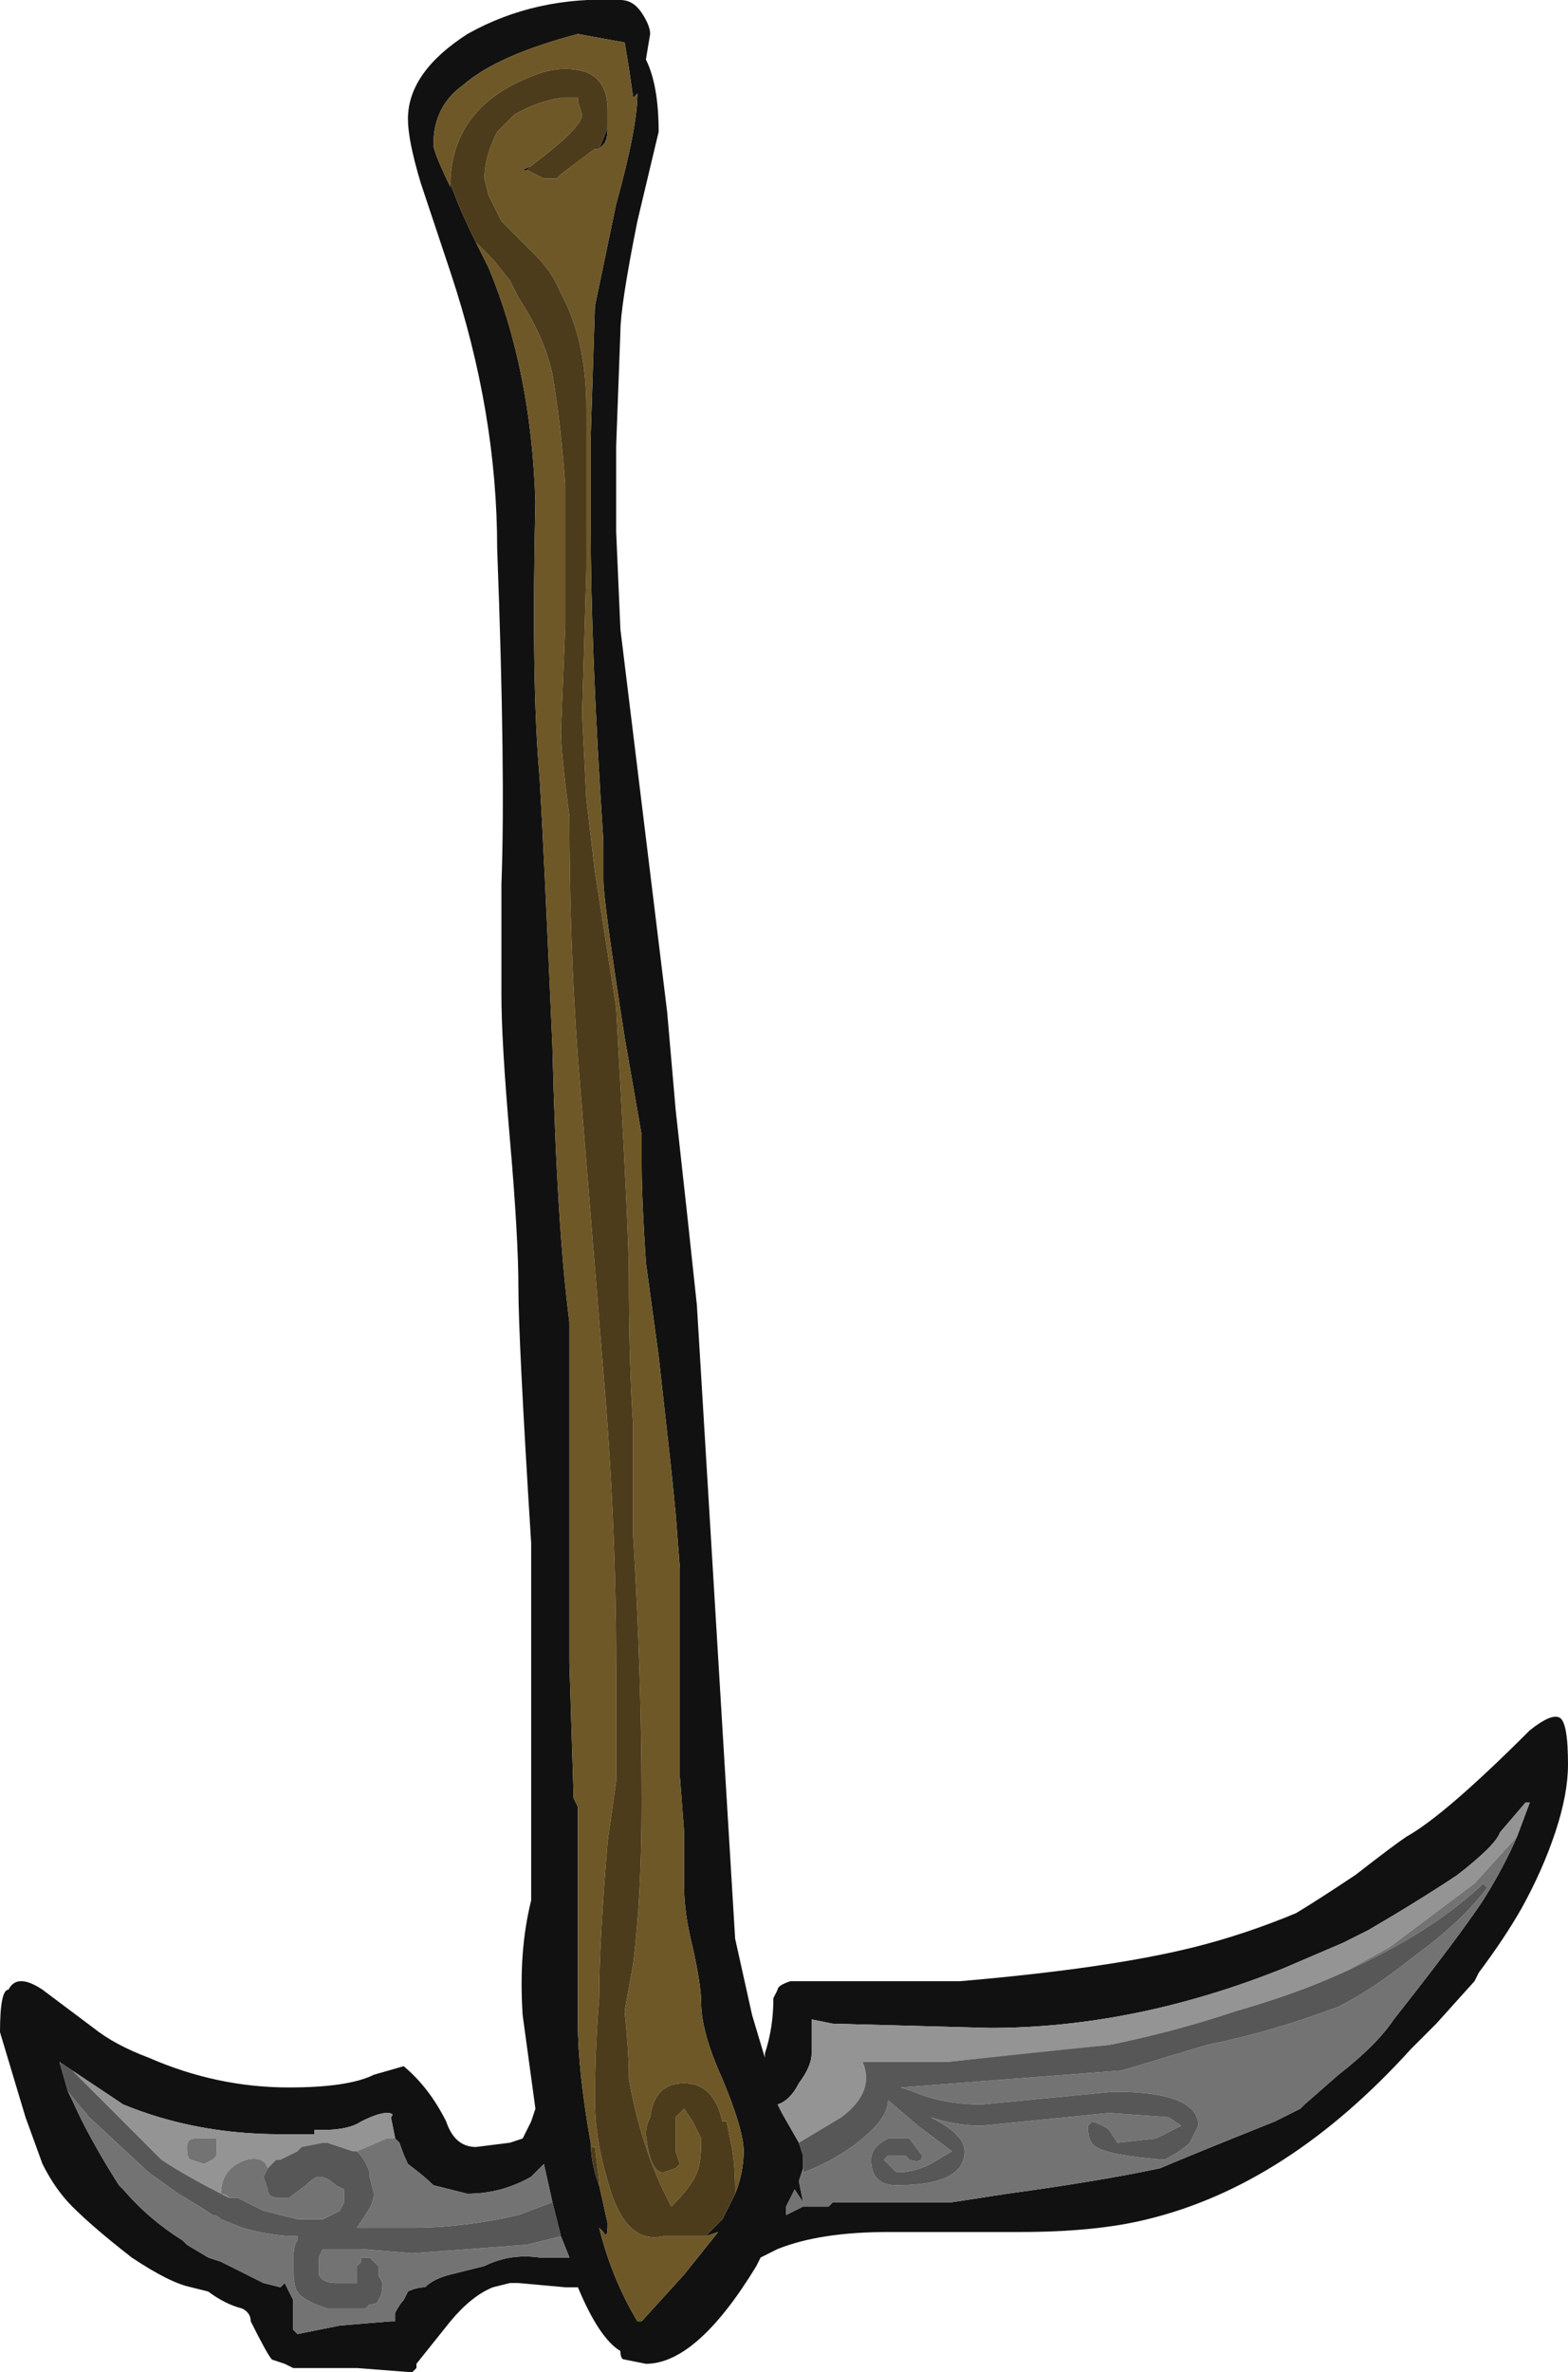 <?xml version="1.0" encoding="UTF-8" standalone="no"?>
<svg xmlns:ffdec="https://www.free-decompiler.com/flash" xmlns:xlink="http://www.w3.org/1999/xlink" ffdec:objectType="shape" height="27.9px" width="18.45px" xmlns="http://www.w3.org/2000/svg">
  <g transform="matrix(1.0, 0.0, 0.0, 1.0, 7.3, 17.4)">
    <path d="M0.35 -17.0 L0.3 -16.7 Q0.45 -16.4 0.45 -15.85 L0.2 -14.8 Q0.0 -13.8 0.0 -13.5 L-0.05 -12.15 -0.05 -11.15 0.0 -10.0 0.55 -5.5 0.65 -4.35 Q0.8 -3.0 0.9 -2.05 L1.35 5.4 1.55 6.3 1.7 6.8 1.7 6.75 Q1.8 6.45 1.8 6.1 L1.85 6.0 Q1.85 5.95 2.0 5.9 L4.0 5.9 Q5.75 5.75 6.75 5.5 7.35 5.35 7.95 5.1 8.2 4.95 8.65 4.65 9.1 4.3 9.25 4.2 9.7 3.95 10.7 2.95 10.95 2.75 11.05 2.8 11.15 2.85 11.15 3.35 11.15 3.7 11.0 4.15 10.85 4.6 10.6 5.05 10.4 5.4 10.1 5.8 L10.05 5.9 9.6 6.4 9.3 6.7 Q7.85 8.3 6.2 8.7 5.6 8.85 4.7 8.85 L3.15 8.85 Q2.35 8.85 1.85 9.05 L1.65 9.15 1.6 9.25 Q0.9 10.4 0.3 10.4 L0.05 10.35 Q0.0 10.35 0.0 10.25 -0.25 10.1 -0.5 9.5 L-0.65 9.5 -1.2 9.45 -1.3 9.45 -1.5 9.5 Q-1.75 9.6 -2.0 9.9 L-2.4 10.4 -2.4 10.45 -2.45 10.5 -3.1 10.45 -3.85 10.45 -3.95 10.4 -4.1 10.35 Q-4.15 10.3 -4.35 9.9 -4.35 9.8 -4.45 9.75 -4.65 9.7 -4.85 9.55 L-5.05 9.5 Q-5.3 9.45 -5.75 9.15 -6.2 8.8 -6.45 8.55 -6.65 8.35 -6.8 8.05 L-7.0 7.5 -7.3 6.5 Q-7.3 6.0 -7.2 6.0 -7.1 5.8 -6.8 6.0 L-6.2 6.45 Q-5.95 6.65 -5.55 6.8 -4.75 7.15 -3.9 7.15 -3.2 7.15 -2.9 7.0 L-2.55 6.9 Q-2.25 7.15 -2.05 7.55 -1.95 7.85 -1.7 7.85 L-1.3 7.8 -1.15 7.75 -1.05 7.55 -1.0 7.4 -1.15 6.3 Q-1.2 5.55 -1.05 4.95 L-1.05 0.8 Q-1.05 0.95 -1.05 0.75 -1.2 -1.65 -1.2 -2.25 -1.2 -2.85 -1.3 -4.0 -1.4 -5.15 -1.4 -5.7 L-1.4 -7.0 Q-1.35 -8.3 -1.45 -10.95 -1.45 -12.55 -2.0 -14.2 L-2.35 -15.25 Q-2.5 -15.75 -2.5 -16.0 -2.5 -16.55 -1.8 -17.0 -1.0 -17.45 0.0 -17.4 0.15 -17.4 0.25 -17.25 0.35 -17.1 0.35 -17.0 M1.35 8.4 Q1.45 8.15 1.45 7.9 1.45 7.65 1.2 7.05 0.95 6.5 0.95 6.15 0.95 5.95 0.85 5.5 0.75 5.1 0.75 4.8 L0.75 4.15 0.7 3.5 0.7 1.05 0.65 0.4 0.6 -0.1 0.45 -1.45 0.3 -2.55 Q0.25 -3.3 0.25 -3.7 L0.25 -4.05 0.05 -5.2 Q-0.2 -6.8 -0.2 -7.05 L-0.2 -7.5 Q-0.35 -9.75 -0.35 -11.25 L-0.35 -12.25 -0.3 -13.8 -0.05 -15.0 Q0.2 -15.9 0.2 -16.3 L0.15 -16.25 0.1 -16.6 0.05 -16.9 -0.5 -17.0 Q-1.45 -16.75 -1.85 -16.4 -2.2 -16.15 -2.2 -15.7 -2.2 -15.6 -1.95 -15.1 L-2.0 -15.2 -2.0 -15.25 Q-1.9 -14.95 -1.7 -14.55 L-1.55 -14.25 Q-1.05 -13.05 -1.0 -11.5 -1.05 -9.35 -0.95 -8.25 -0.9 -7.4 -0.8 -5.1 -0.75 -3.0 -0.6 -1.85 L-0.6 1.15 Q-0.6 1.4 -0.6 1.95 L-0.6 2.15 -0.55 3.75 -0.5 3.85 -0.5 6.4 Q-0.5 6.95 -0.35 7.8 L-0.35 7.75 Q-0.35 8.05 -0.25 8.3 L-0.15 8.75 Q-0.15 8.95 -0.2 8.85 L-0.25 8.8 Q-0.1 9.4 0.2 9.9 L0.25 9.9 0.75 9.35 1.15 8.85 1.0 8.9 1.2 8.7 1.35 8.4 M-0.15 -15.9 Q-0.15 -15.75 -0.2 -15.7 L-0.25 -15.65 -0.15 -15.9 M-1.1 -15.4 L-1.15 -15.4 -1.05 -15.45 -1.1 -15.4 M10.55 4.2 L10.7 3.8 10.65 3.8 10.35 4.15 Q10.3 4.3 9.85 4.65 9.4 4.95 8.8 5.3 L8.5 5.45 7.8 5.75 Q6.05 6.45 4.35 6.45 L2.5 6.4 2.25 6.35 2.25 6.75 Q2.25 6.9 2.1 7.1 2.0 7.3 1.85 7.35 L1.9 7.45 2.1 7.8 2.15 7.95 2.15 8.1 2.1 8.25 2.15 8.5 2.05 8.35 1.95 8.55 1.95 8.65 2.15 8.55 2.45 8.55 2.5 8.5 3.9 8.5 4.55 8.4 Q5.65 8.25 6.35 8.1 6.7 7.95 7.7 7.55 L8.0 7.4 8.05 7.35 8.45 7.0 Q8.9 6.65 9.1 6.35 9.85 5.4 10.15 4.95 10.4 4.55 10.55 4.2 M-6.45 6.95 L-6.6 6.85 -6.5 7.2 -6.45 7.3 Q-6.25 7.75 -5.9 8.3 L-5.85 8.35 Q-5.55 8.7 -5.15 8.95 L-5.1 9.0 -4.85 9.15 -4.7 9.2 Q-4.4 9.35 -4.2 9.45 L-4.0 9.5 -3.95 9.45 Q-3.9 9.55 -3.85 9.65 L-3.85 10.0 -3.8 10.05 -3.3 9.95 -2.7 9.9 -2.65 9.9 -2.65 9.8 Q-2.6 9.7 -2.55 9.65 L-2.5 9.55 Q-2.4 9.5 -2.3 9.5 -2.2 9.4 -2.0 9.35 L-1.6 9.25 Q-1.3 9.1 -0.95 9.15 L-0.6 9.15 -0.7 8.9 -0.8 8.5 -0.9 8.05 -1.05 8.2 Q-1.4 8.4 -1.8 8.4 L-2.2 8.3 Q-2.3 8.2 -2.5 8.05 -2.55 7.95 -2.6 7.8 L-2.65 7.75 -2.7 7.5 Q-2.65 7.45 -2.75 7.45 -2.85 7.45 -3.05 7.55 -3.2 7.65 -3.5 7.65 L-3.6 7.65 -3.6 7.7 -4.0 7.7 Q-5.0 7.7 -5.85 7.35 L-6.45 6.95" fill="#111111" fill-rule="evenodd" stroke="none"/>
    <path d="M-2.0 -15.25 L-2.0 -15.2 -1.95 -15.1 Q-2.2 -15.6 -2.2 -15.7 -2.2 -16.15 -1.85 -16.4 -1.45 -16.75 -0.5 -17.0 L0.05 -16.9 0.1 -16.6 0.15 -16.25 0.2 -16.3 Q0.2 -15.9 -0.05 -15.0 L-0.3 -13.8 -0.35 -12.25 -0.35 -11.25 Q-0.35 -9.75 -0.2 -7.5 L-0.2 -7.05 Q-0.2 -6.8 0.05 -5.2 L0.25 -4.05 0.25 -3.7 Q0.25 -3.3 0.3 -2.55 L0.45 -1.45 0.6 -0.1 0.65 0.4 0.7 1.05 0.7 3.5 0.75 4.15 0.75 4.8 Q0.75 5.1 0.85 5.5 0.95 5.95 0.95 6.15 0.95 6.5 1.2 7.05 1.45 7.65 1.45 7.9 1.45 8.15 1.35 8.4 1.35 8.0 1.3 7.8 L1.25 7.55 1.2 7.55 Q1.1 7.1 0.75 7.1 0.4 7.1 0.35 7.5 0.3 7.6 0.3 7.7 0.35 8.15 0.5 8.15 L0.65 8.1 0.7 8.05 0.65 7.9 0.65 7.65 Q0.65 7.55 0.65 7.5 L0.75 7.4 0.85 7.55 0.95 7.75 Q0.95 8.05 0.9 8.15 0.85 8.3 0.6 8.55 0.25 7.9 0.1 7.05 L0.1 7.0 Q0.1 6.75 0.05 6.25 L0.15 5.7 Q0.25 4.9 0.25 3.8 0.25 2.3 0.15 0.65 L0.15 -0.65 Q0.1 -1.35 0.1 -2.4 0.1 -2.9 -0.05 -5.55 L-0.3 -7.15 -0.4 -8.0 -0.45 -9.0 -0.4 -10.7 Q-0.4 -11.45 -0.4 -12.0 L-0.4 -12.6 Q-0.4 -13.4 -0.7 -13.95 -0.8 -14.2 -1.0 -14.4 L-1.4 -14.8 -1.55 -15.1 -1.6 -15.3 Q-1.6 -15.55 -1.45 -15.85 L-1.25 -16.05 Q-1.0 -16.2 -0.7 -16.25 L-0.5 -16.25 -0.5 -16.2 -0.45 -16.05 Q-0.45 -15.9 -1.05 -15.45 L-1.15 -15.4 -1.1 -15.4 -0.9 -15.3 -0.75 -15.3 -0.7 -15.35 -0.3 -15.65 -0.25 -15.65 -0.2 -15.7 Q-0.15 -15.75 -0.15 -15.9 L-0.15 -16.1 Q-0.15 -16.45 -0.4 -16.55 -0.7 -16.65 -1.05 -16.5 -1.95 -16.15 -2.0 -15.3 L-2.0 -15.25 M1.0 8.9 L1.15 8.85 0.75 9.35 0.25 9.9 0.2 9.9 Q-0.1 9.4 -0.25 8.8 L-0.2 8.85 Q-0.15 8.95 -0.15 8.75 L-0.25 8.3 -0.25 8.25 -0.3 7.85 -0.35 7.85 -0.35 7.8 Q-0.5 6.95 -0.5 6.4 L-0.5 3.85 -0.55 3.75 -0.6 2.15 -0.6 1.95 Q-0.6 1.4 -0.6 1.15 L-0.6 -1.85 Q-0.75 -3.0 -0.8 -5.1 -0.9 -7.4 -0.95 -8.25 -1.05 -9.35 -1.0 -11.5 -1.05 -13.05 -1.55 -14.25 L-1.7 -14.55 -1.5 -14.35 -1.3 -14.1 -1.2 -13.9 Q-0.9 -13.45 -0.8 -13.0 -0.7 -12.4 -0.65 -11.7 L-0.65 -10.05 -0.7 -8.8 Q-0.7 -8.55 -0.6 -7.8 -0.6 -6.3 -0.5 -4.95 L-0.2 -1.25 Q-0.05 0.5 -0.05 2.2 L-0.05 3.55 -0.15 4.25 Q-0.25 5.45 -0.25 6.1 -0.3 6.7 -0.3 7.3 -0.3 7.75 -0.15 8.25 0.05 9.0 0.5 8.9 L1.0 8.9" fill="#6e5827" fill-rule="evenodd" stroke="none"/>
    <path d="M-2.0 -15.25 L-2.0 -15.3 Q-1.95 -16.15 -1.05 -16.5 -0.7 -16.65 -0.4 -16.55 -0.15 -16.45 -0.15 -16.1 L-0.15 -15.9 -0.25 -15.65 -0.3 -15.65 -0.7 -15.35 -0.75 -15.3 -0.9 -15.3 -1.1 -15.4 -1.05 -15.45 Q-0.45 -15.9 -0.45 -16.05 L-0.5 -16.2 -0.5 -16.25 -0.7 -16.25 Q-1.0 -16.2 -1.25 -16.05 L-1.45 -15.85 Q-1.6 -15.55 -1.6 -15.3 L-1.55 -15.1 -1.4 -14.8 -1.0 -14.4 Q-0.8 -14.2 -0.7 -13.95 -0.4 -13.4 -0.4 -12.6 L-0.4 -12.0 Q-0.4 -11.45 -0.4 -10.7 L-0.45 -9.0 -0.4 -8.0 -0.3 -7.15 -0.05 -5.55 Q0.1 -2.9 0.1 -2.4 0.1 -1.35 0.15 -0.65 L0.15 0.65 Q0.25 2.3 0.25 3.8 0.25 4.9 0.15 5.7 L0.05 6.25 Q0.1 6.75 0.1 7.0 L0.1 7.05 Q0.25 7.9 0.6 8.55 0.85 8.3 0.9 8.15 0.95 8.05 0.95 7.75 L0.85 7.55 0.75 7.4 0.65 7.5 Q0.65 7.55 0.65 7.65 L0.65 7.9 0.7 8.05 0.65 8.1 0.5 8.15 Q0.35 8.15 0.3 7.7 0.3 7.6 0.35 7.5 0.4 7.1 0.75 7.1 1.1 7.1 1.2 7.55 L1.25 7.55 1.3 7.8 Q1.35 8.0 1.35 8.4 L1.2 8.7 1.0 8.9 0.5 8.9 Q0.05 9.0 -0.15 8.25 -0.3 7.75 -0.3 7.3 -0.3 6.7 -0.25 6.1 -0.25 5.45 -0.15 4.25 L-0.05 3.55 -0.05 2.2 Q-0.05 0.5 -0.2 -1.25 L-0.5 -4.95 Q-0.6 -6.3 -0.6 -7.8 -0.7 -8.55 -0.7 -8.8 L-0.65 -10.05 -0.65 -11.7 Q-0.7 -12.4 -0.8 -13.0 -0.9 -13.45 -1.2 -13.9 L-1.3 -14.1 -1.5 -14.35 -1.7 -14.55 -1.55 -14.25 -1.7 -14.55 Q-1.9 -14.95 -2.0 -15.25 M-0.25 8.3 Q-0.35 8.05 -0.35 7.75 L-0.35 7.8 -0.35 7.85 -0.3 7.85 -0.25 8.25 -0.25 8.3" fill="#4d3c1b" fill-rule="evenodd" stroke="none"/>
    <path d="M8.5 5.8 Q7.95 6.05 7.25 6.25 6.5 6.5 5.75 6.65 L4.85 6.75 3.85 6.85 2.85 6.85 Q3.0 7.2 2.6 7.5 L2.1 7.8 1.9 7.45 1.85 7.35 Q2.0 7.3 2.1 7.1 2.25 6.9 2.25 6.75 L2.25 6.35 2.5 6.4 4.35 6.45 Q6.05 6.45 7.8 5.75 L8.5 5.45 8.8 5.3 Q9.4 4.95 9.85 4.65 10.3 4.3 10.35 4.15 L10.65 3.8 10.7 3.8 10.55 4.2 10.05 4.75 Q9.45 5.2 9.05 5.5 L8.5 5.8 M3.25 7.25 L3.25 7.25 M-3.1 7.9 L-3.15 7.9 -3.45 7.8 -3.5 7.8 -3.75 7.85 -3.8 7.9 -4.0 8.0 -4.05 8.0 -4.15 8.1 Q-4.2 7.95 -4.4 8.0 -4.7 8.1 -4.7 8.4 -4.65 8.4 -4.6 8.45 -5.1 8.2 -5.4 8.0 L-6.45 6.95 -5.85 7.35 Q-5.0 7.7 -4.0 7.7 L-3.6 7.7 -3.6 7.65 -3.5 7.65 Q-3.2 7.65 -3.05 7.55 -2.85 7.45 -2.75 7.45 -2.65 7.45 -2.7 7.5 L-2.65 7.75 -2.75 7.75 -3.1 7.9 M-4.8 7.75 L-5.0 7.75 Q-5.1 7.75 -5.1 7.85 -5.1 8.0 -5.05 8.0 L-4.9 8.05 -4.8 8.0 -4.75 7.95 -4.75 7.75 -4.8 7.75" fill="#949494" fill-rule="evenodd" stroke="none"/>
    <path d="M8.5 5.8 L9.05 5.5 Q9.45 5.2 10.05 4.75 L10.55 4.2 Q10.4 4.55 10.15 4.95 9.85 5.4 9.1 6.35 8.9 6.65 8.45 7.0 L8.05 7.35 8.0 7.4 7.7 7.55 Q6.7 7.95 6.35 8.1 5.65 8.25 4.55 8.4 L3.9 8.5 2.5 8.5 2.45 8.55 2.15 8.55 1.95 8.65 1.95 8.55 2.05 8.35 2.15 8.5 2.1 8.25 2.15 8.1 2.15 8.15 Q2.55 8.0 2.85 7.75 3.15 7.5 3.15 7.3 L3.5 7.6 3.9 7.9 3.65 8.05 Q3.45 8.15 3.25 8.15 L3.1 8.0 3.15 7.95 3.35 7.95 3.4 8.0 Q3.55 8.05 3.55 7.95 L3.4 7.75 3.15 7.75 Q2.95 7.85 2.95 8.0 2.95 8.3 3.25 8.3 4.05 8.3 4.05 7.9 4.05 7.7 3.65 7.5 3.95 7.6 4.25 7.6 L5.75 7.45 6.45 7.5 6.6 7.6 6.3 7.75 5.85 7.8 5.75 7.65 Q5.7 7.6 5.55 7.55 L5.5 7.6 Q5.5 7.8 5.6 7.85 5.75 7.95 6.4 8.0 6.6 7.9 6.7 7.8 L6.8 7.6 Q6.8 7.2 5.8 7.2 L4.25 7.35 Q3.8 7.35 3.45 7.2 L3.3 7.15 5.9 6.95 6.9 6.65 Q7.65 6.5 8.45 6.2 8.85 6.0 9.35 5.6 9.9 5.2 10.2 4.8 L10.15 4.75 10.1 4.8 Q9.5 5.35 8.5 5.8 M3.85 6.85 L4.85 6.75 5.75 6.65 3.85 6.85 M-6.5 7.2 L-6.25 7.5 -5.55 8.15 -5.2 8.4 -4.95 8.55 -4.8 8.65 Q-4.75 8.65 -4.7 8.7 L-4.45 8.8 Q-4.1 8.9 -3.8 8.9 L-3.8 8.95 Q-3.85 9.0 -3.85 9.2 -3.85 9.5 -3.8 9.55 -3.75 9.65 -3.45 9.75 L-3.0 9.75 -2.95 9.7 Q-2.85 9.7 -2.85 9.65 -2.8 9.6 -2.8 9.45 L-2.85 9.35 -2.85 9.25 Q-2.9 9.2 -2.95 9.15 L-3.05 9.15 -3.05 9.2 -3.1 9.25 -3.1 9.45 -3.35 9.45 Q-3.5 9.45 -3.55 9.35 L-3.55 9.15 -3.5 9.05 -3.05 9.05 -2.45 9.1 -1.1 9.0 -0.7 8.9 -0.6 9.15 -0.95 9.15 Q-1.3 9.1 -1.6 9.25 L-2.0 9.35 Q-2.2 9.4 -2.3 9.5 -2.4 9.5 -2.5 9.55 L-2.55 9.65 Q-2.6 9.7 -2.65 9.8 L-2.65 9.9 -2.7 9.9 -3.3 9.95 -3.8 10.05 -3.85 10.0 -3.85 9.65 Q-3.9 9.55 -3.95 9.45 L-4.0 9.5 -4.2 9.45 Q-4.4 9.35 -4.7 9.2 L-4.85 9.15 -5.1 9.0 -5.15 8.95 Q-5.55 8.7 -5.85 8.35 L-5.9 8.3 Q-6.25 7.75 -6.45 7.3 L-6.5 7.2 M-0.8 8.5 L-1.2 8.65 Q-1.85 8.8 -2.45 8.8 L-3.1 8.8 -3.0 8.65 Q-2.9 8.5 -2.9 8.4 L-2.95 8.2 -2.95 8.15 Q-3.0 8.0 -3.1 7.9 L-2.75 7.75 -2.65 7.75 -2.6 7.8 Q-2.55 7.95 -2.5 8.05 -2.3 8.2 -2.2 8.3 L-1.8 8.4 Q-1.4 8.4 -1.05 8.2 L-0.9 8.05 -0.8 8.5 M-4.15 8.1 L-4.2 8.2 -4.15 8.35 Q-4.15 8.45 -4.0 8.45 L-3.95 8.45 -3.9 8.45 -3.7 8.3 Q-3.6 8.2 -3.55 8.2 -3.45 8.2 -3.35 8.3 L-3.25 8.35 -3.25 8.5 -3.3 8.6 -3.5 8.7 -3.8 8.7 -4.2 8.6 -4.5 8.45 -4.6 8.45 Q-4.65 8.4 -4.7 8.4 -4.7 8.1 -4.4 8.0 -4.2 7.95 -4.15 8.1 M-4.8 7.75 L-4.75 7.75 -4.75 7.95 -4.8 8.0 -4.9 8.05 -5.05 8.0 Q-5.1 8.0 -5.1 7.85 -5.1 7.75 -5.0 7.75 L-4.8 7.75" fill="#737373" fill-rule="evenodd" stroke="none"/>
    <path d="M5.75 6.65 Q6.5 6.5 7.25 6.25 7.95 6.05 8.5 5.8 9.5 5.35 10.1 4.8 L10.15 4.75 10.2 4.8 Q9.9 5.2 9.35 5.6 8.85 6.0 8.45 6.2 7.65 6.5 6.9 6.65 L5.9 6.95 3.3 7.15 3.45 7.2 Q3.8 7.35 4.25 7.35 L5.8 7.2 Q6.8 7.2 6.8 7.6 L6.7 7.8 Q6.6 7.9 6.4 8.0 5.75 7.95 5.6 7.85 5.5 7.8 5.5 7.6 L5.55 7.55 Q5.7 7.6 5.75 7.65 L5.85 7.8 6.3 7.75 6.6 7.6 6.45 7.5 5.75 7.45 4.25 7.6 Q3.95 7.6 3.65 7.5 4.05 7.7 4.05 7.9 4.05 8.3 3.25 8.3 2.95 8.3 2.95 8.0 2.95 7.85 3.15 7.75 L3.4 7.75 3.55 7.95 Q3.55 8.05 3.4 8.0 L3.35 7.95 3.15 7.95 3.1 8.0 3.25 8.15 Q3.45 8.15 3.65 8.05 L3.9 7.9 3.5 7.6 3.15 7.3 Q3.15 7.5 2.85 7.75 2.55 8.0 2.15 8.15 L2.15 8.1 2.15 7.95 2.1 7.8 2.6 7.5 Q3.0 7.2 2.85 6.85 L3.85 6.85 5.75 6.65 M3.25 7.25 L3.25 7.25 M-6.5 7.2 L-6.6 6.85 -6.45 6.95 -5.4 8.0 Q-5.1 8.2 -4.6 8.45 L-4.5 8.45 -4.2 8.6 -3.8 8.7 -3.5 8.7 -3.3 8.6 -3.25 8.5 -3.25 8.35 -3.35 8.3 Q-3.45 8.2 -3.55 8.2 -3.6 8.2 -3.7 8.3 L-3.9 8.45 -3.95 8.45 -4.0 8.45 Q-4.15 8.45 -4.15 8.35 L-4.2 8.2 -4.15 8.1 -4.05 8.0 -4.0 8.0 -3.8 7.9 -3.75 7.85 -3.5 7.8 -3.45 7.8 -3.15 7.9 -3.1 7.9 Q-3.0 8.0 -2.95 8.15 L-2.95 8.2 -2.9 8.4 Q-2.9 8.5 -3.0 8.65 L-3.1 8.8 -2.45 8.8 Q-1.85 8.8 -1.2 8.65 L-0.8 8.5 -0.7 8.9 -1.1 9.0 -2.45 9.1 -3.05 9.05 -3.5 9.05 -3.55 9.15 -3.55 9.35 Q-3.5 9.45 -3.35 9.45 L-3.1 9.45 -3.1 9.25 -3.05 9.2 -3.05 9.15 -2.95 9.15 Q-2.9 9.2 -2.85 9.25 L-2.85 9.35 -2.8 9.45 Q-2.8 9.6 -2.85 9.65 -2.85 9.7 -2.95 9.7 L-3.0 9.75 -3.45 9.75 Q-3.75 9.65 -3.8 9.55 -3.85 9.5 -3.85 9.2 -3.85 9.0 -3.8 8.95 L-3.8 8.9 Q-4.1 8.9 -4.45 8.8 L-4.7 8.7 Q-4.75 8.65 -4.8 8.65 L-4.95 8.55 -5.2 8.4 -5.55 8.15 -6.25 7.5 -6.5 7.2" fill="#575757" fill-rule="evenodd" stroke="none"/>
  </g>
</svg>
